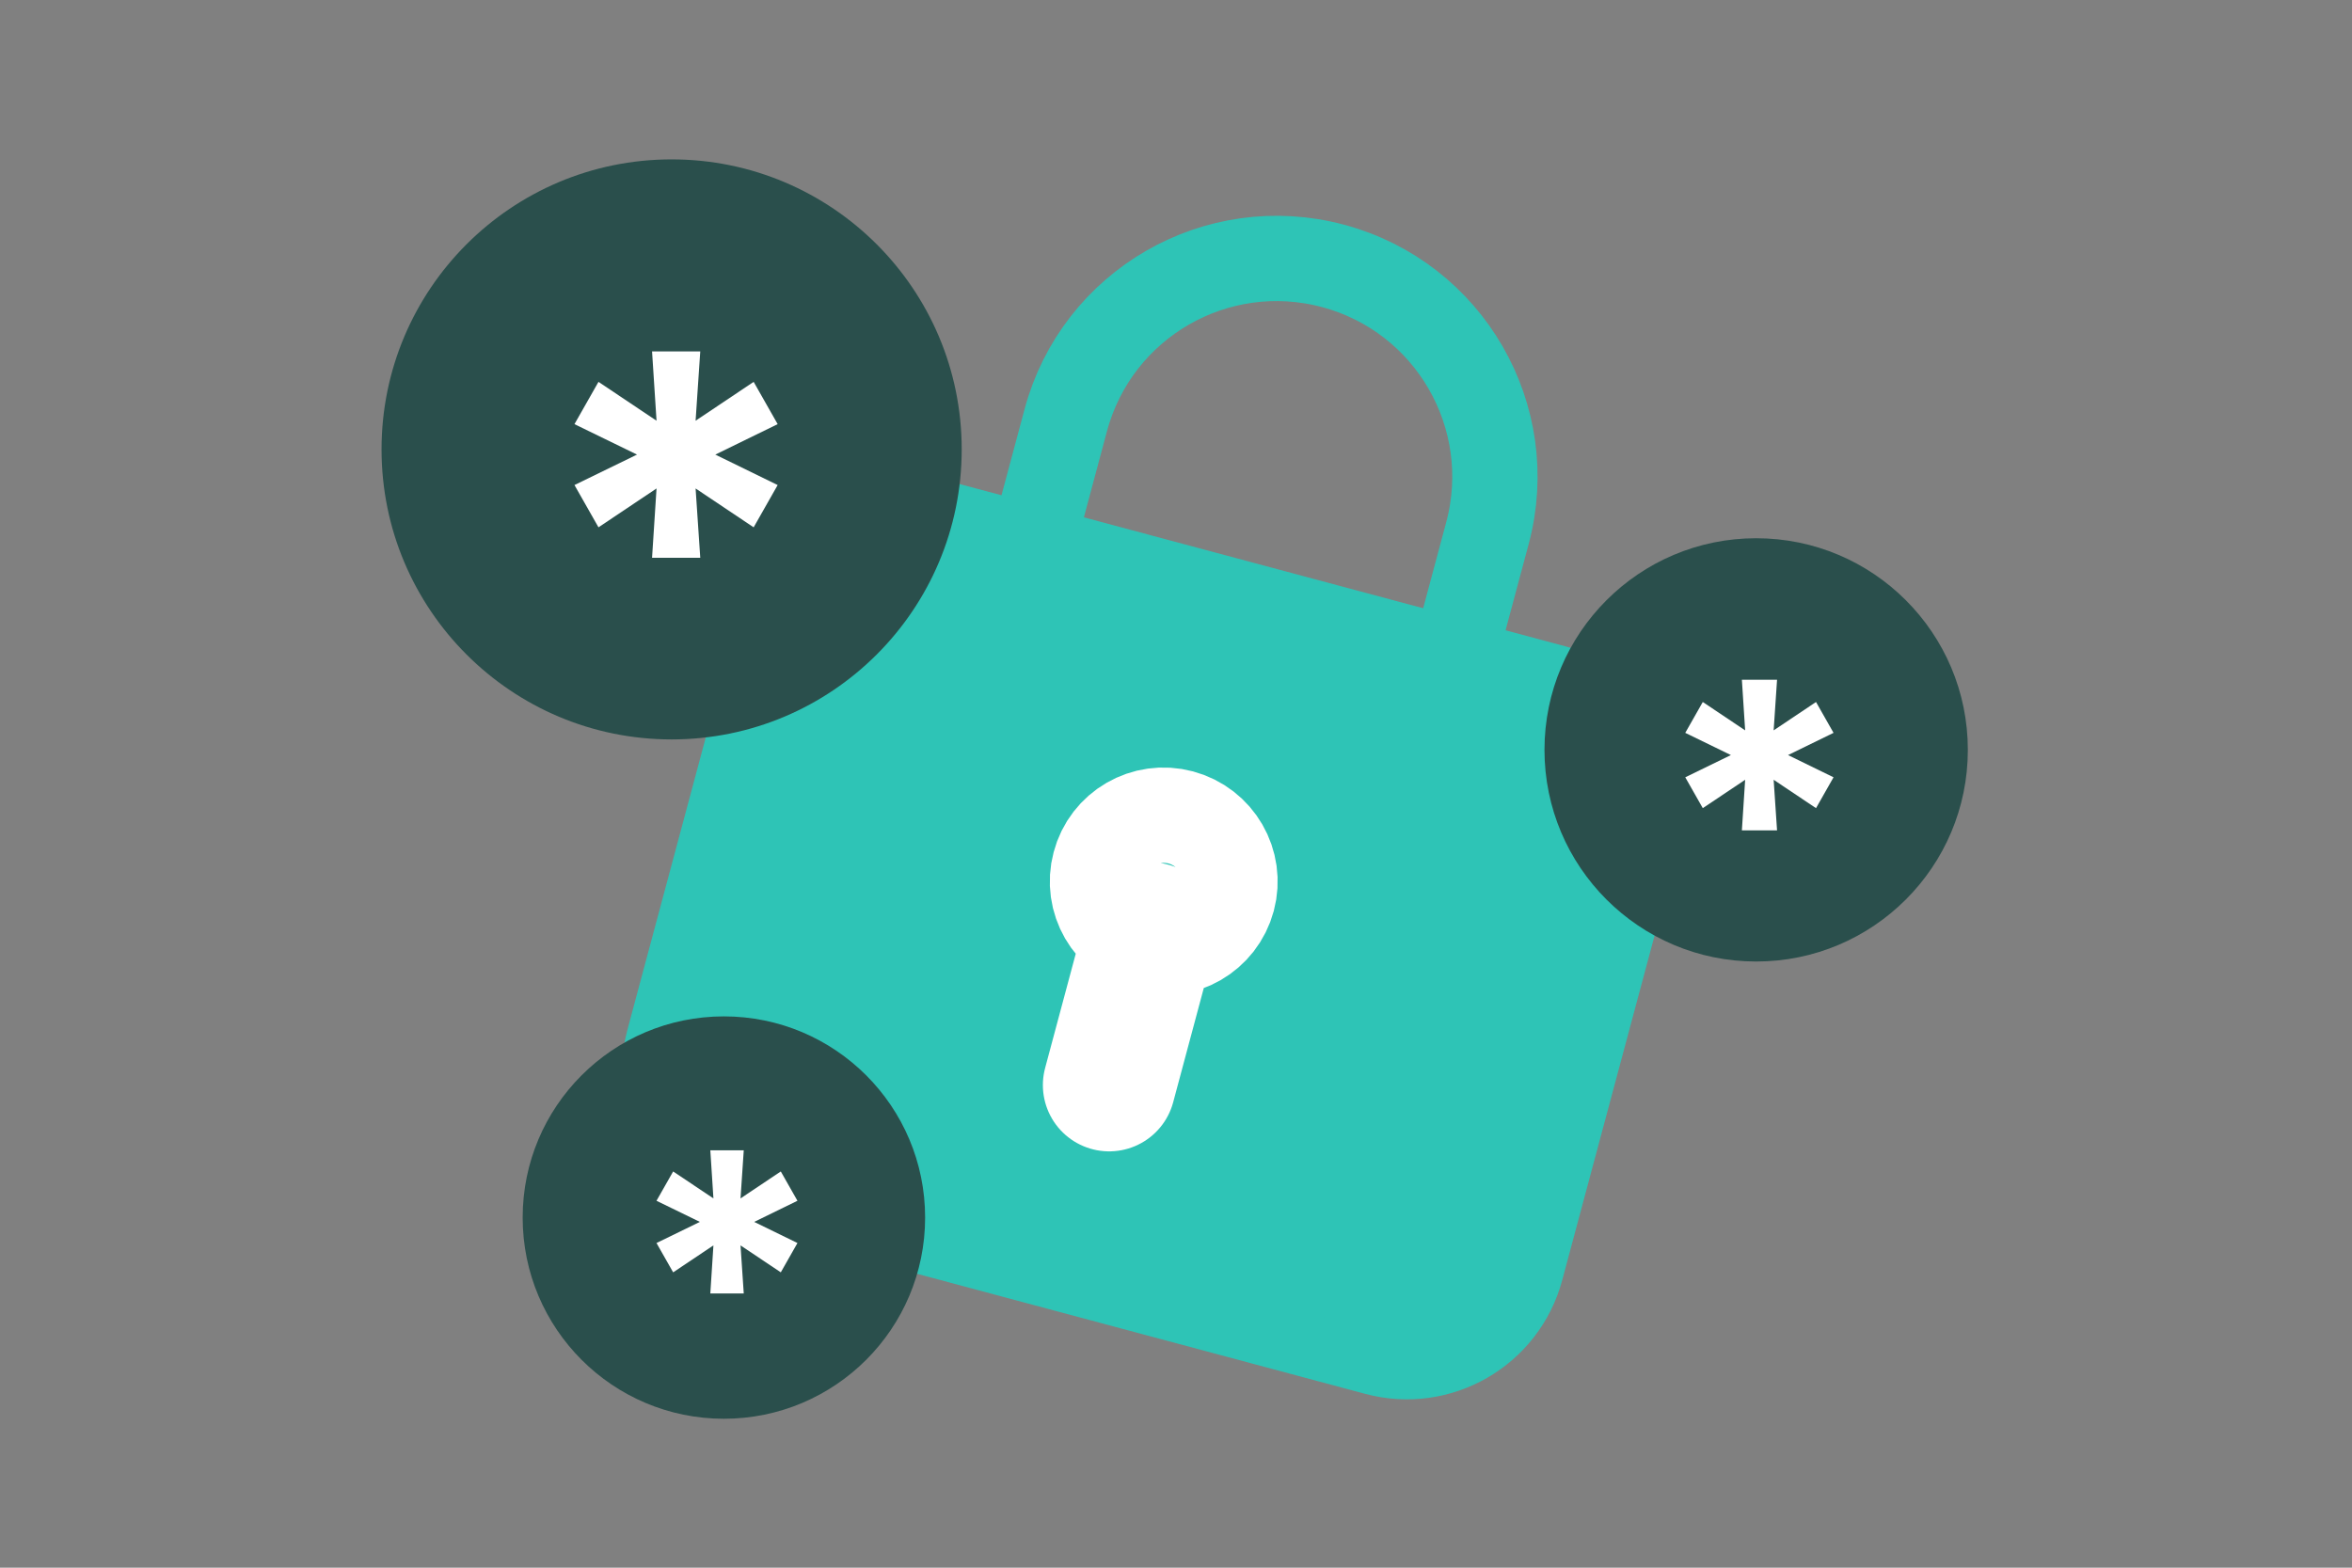 <svg width="900" height="600" viewBox="0 0 900 600" fill="none" xmlns="http://www.w3.org/2000/svg">
<rect x="0" y="0" width="900" height="600" fill="#808080" stroke="none"/>
<g clip-path="url(#clip0_4265_18649)">
<path d="M391.603 221.345L407.816 160.837C419.754 116.283 465.557 89.839 510.111 101.777C554.665 113.715 581.109 159.518 569.171 204.072L552.958 264.58" stroke="#2EC4B6" stroke-width="32.641" stroke-linecap="round" stroke-linejoin="round"/>
<path fill-rule="evenodd" clip-rule="evenodd" d="M525.521 521.722L286.792 457.755C260.412 450.687 244.771 423.595 251.839 397.216L296.616 230.106C303.685 203.726 330.776 188.085 357.156 195.153L595.885 259.121C622.264 266.189 637.905 293.28 630.837 319.66L586.06 486.77C578.992 513.15 551.9 528.791 525.521 521.722Z" fill="#2EC4B6" stroke="#2EC4B6" stroke-width="24.31" stroke-linecap="round" stroke-linejoin="round"/>
<path d="M424.422 415.298L440.466 355.421M449.955 319.738C440.233 317.133 430.23 322.909 427.695 332.649C425.09 342.37 430.866 352.374 440.587 354.978C450.309 357.583 460.312 351.808 462.917 342.086C465.522 332.365 459.746 322.361 449.955 319.738Z" stroke="white" stroke-width="50.726" stroke-linecap="round" stroke-linejoin="round"/>
<path d="M368 172C368 110.696 318.304 61 257 61C195.696 61 146 110.696 146 172C146 233.304 195.696 283 257 283C318.304 283 368 233.304 368 172Z" fill="#2A4F4C"/>
<path d="M249.512 213.477H267.955L266.172 186.944L288.386 201.822L297.574 185.641L273.714 173.986L297.574 162.33L288.386 146.149L266.172 161.027L267.955 134.494H249.512L251.226 161.027L229.012 146.149L219.824 162.33L243.752 173.986L219.824 185.641L229.012 201.822L251.226 186.944L249.512 213.477Z" fill="white"/>
<path d="M753 287C753 242.265 716.735 206 672 206C627.265 206 591 242.265 591 287C591 331.735 627.265 368 672 368C716.735 368 753 331.735 753 287Z" fill="#2A4F4C"/>
<path d="M666.536 317.808H679.994L678.693 298.445L694.904 309.302L701.608 297.495L684.197 288.989L701.608 280.484L694.904 268.676L678.693 279.533L679.994 260.171H666.536L667.786 279.533L651.576 268.676L644.872 280.484L662.333 288.989L644.872 297.495L651.576 309.302L667.786 298.445L666.536 317.808Z" fill="white"/>
<path d="M354 466C354 423.474 319.526 389 277 389C234.474 389 200 423.474 200 466C200 508.526 234.474 543 277 543C319.526 543 354 508.526 354 466Z" fill="#2A4F4C"/>
<path d="M271.805 495.052H284.599L283.363 476.646L298.773 486.966L305.146 475.742L288.595 467.656L305.146 459.571L298.773 448.347L283.363 458.667L284.599 440.261H271.805L272.994 458.667L257.585 448.347L251.211 459.571L267.81 467.656L251.211 475.742L257.585 486.966L272.994 476.646L271.805 495.052Z" fill="white"/>
</g>
<defs>
<clipPath id="clip0_4265_18649">
<rect width="900" height="600" fill="white"/>
</clipPath>
</defs>
</svg>
